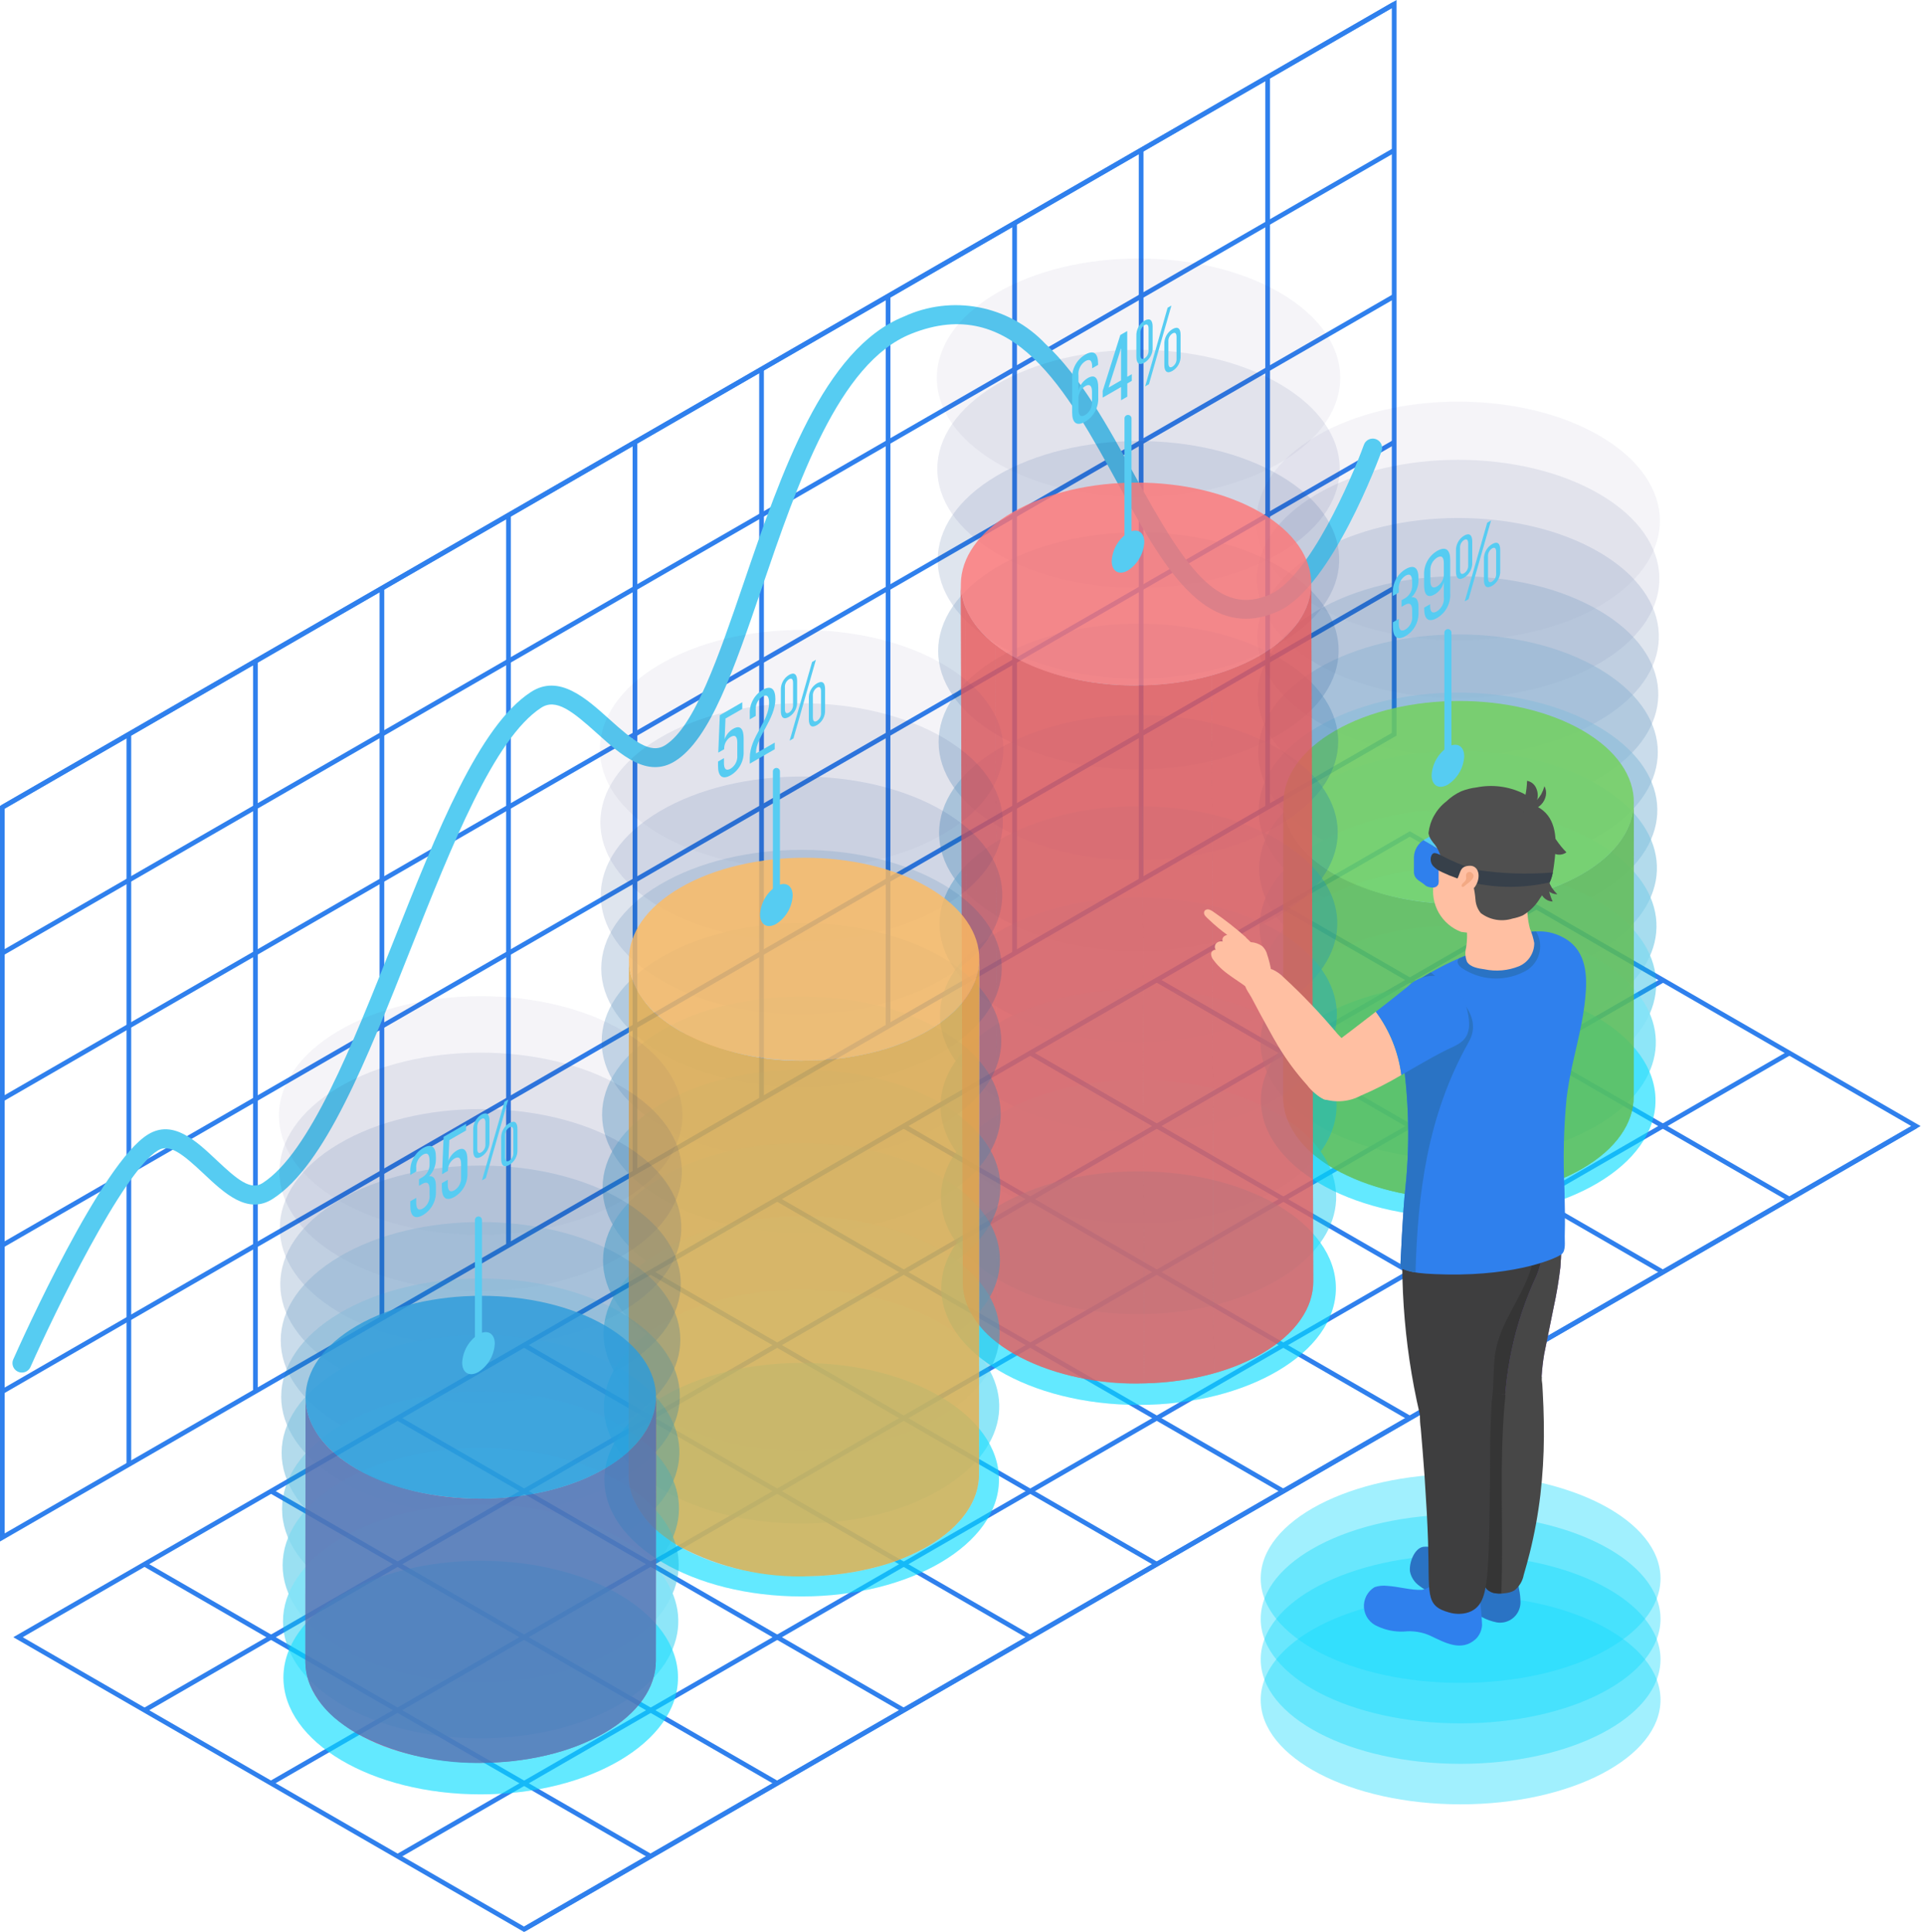 <svg width="500" height="502" viewBox="0 0 500 502" fill="none" xmlns="http://www.w3.org/2000/svg">
<path d="M0 400.538V209.399L362.925 0V191.138L0 400.538ZM1.215 210.115V398.426L361.7 190.432V2.112L1.215 210.115Z" fill="#2F80ED"/>
<path d="M361.985 152.272L0.32 361.045L0.93 362.099L362.594 153.327L361.985 152.272Z" fill="#2F80ED"/>
<path d="M362.011 114.367L0.299 323.057L0.908 324.112L362.62 115.421L362.011 114.367Z" fill="#2F80ED"/>
<path d="M362.025 76.444L0.284 285.084L0.895 286.142L362.636 77.502L362.025 76.444Z" fill="#2F80ED"/>
<path d="M362.025 38.504L0.284 247.143L0.895 248.201L362.636 39.561L362.025 38.504Z" fill="#2F80ED"/>
<path d="M0.774 210.361H0.608C0.655 209.957 0.546 209.551 0.304 209.225L362.007 0.528L362.616 1.584L0.774 210.361Z" fill="#2F80ED"/>
<path d="M330.042 20.026H328.823V209.755H330.042V20.026Z" fill="#2F80ED"/>
<path d="M297.16 39H295.941V228.729H297.16V39Z" fill="#2F80ED"/>
<path d="M264.28 57.97H263.062V247.7H264.28V57.97Z" fill="#2F80ED"/>
<path d="M231.393 76.947H230.175V266.67H231.393V76.947Z" fill="#2F80ED"/>
<path d="M198.514 95.914H197.295V285.643H198.514V95.914Z" fill="#2F80ED"/>
<path d="M165.625 114.891H164.406V304.617H165.625V114.891Z" fill="#2F80ED"/>
<path d="M132.749 133.858H131.53V323.594H132.749V133.858Z" fill="#2F80ED"/>
<path d="M99.863 152.835H98.644V342.564H99.863V152.835Z" fill="#2F80ED"/>
<path d="M66.983 171.808H65.765V361.538H66.983V171.808Z" fill="#2F80ED"/>
<path d="M34.096 190.779H32.878V380.508H34.096V190.779Z" fill="#2F80ED"/>
<path d="M136.2 502L3.456 425.403L366.378 215.994L499.122 292.591L136.2 502ZM5.896 425.403L136.2 500.594L496.685 292.591L366.378 217.399L5.896 425.403Z" fill="#2F80ED"/>
<path d="M497.607 292.069L135.895 500.759L136.504 501.814L498.216 293.124L497.607 292.069Z" fill="#2F80ED"/>
<path d="M464.719 273.086L103.025 481.808L103.635 482.863L465.329 274.141L464.719 273.086Z" fill="#2F80ED"/>
<path d="M431.86 254.154L70.116 462.795L70.727 463.853L432.471 255.211L431.86 254.154Z" fill="#2F80ED"/>
<path d="M398.932 235.16L37.238 443.863L37.849 444.92L399.543 236.217L398.932 235.16Z" fill="#2F80ED"/>
<path d="M333.796 235.139L333.186 236.197L464.712 312.09L465.323 311.033L333.796 235.139Z" fill="#2F80ED"/>
<path d="M300.919 254.114L300.308 255.172L431.834 331.059L432.445 330.001L300.919 254.114Z" fill="#2F80ED"/>
<path d="M268.036 273.092L267.425 274.149L398.951 350.036L399.562 348.979L268.036 273.092Z" fill="#2F80ED"/>
<path d="M235.15 292.061L234.539 293.119L366.069 369.012L366.68 367.954L235.15 292.061Z" fill="#2F80ED"/>
<path d="M202.274 311.033L201.663 312.091L333.189 387.984L333.8 386.927L202.274 311.033Z" fill="#2F80ED"/>
<path d="M169.394 330.01L168.783 331.068L300.309 406.961L300.92 405.904L169.394 330.01Z" fill="#2F80ED"/>
<path d="M136.505 348.986L135.895 350.043L267.421 425.936L268.032 424.879L136.505 348.986Z" fill="#2F80ED"/>
<path d="M103.629 367.951L103.019 369.009L234.545 444.902L235.156 443.844L103.629 367.951Z" fill="#2F80ED"/>
<path d="M70.746 386.926L70.135 387.984L201.661 463.877L202.272 462.82L70.746 386.926Z" fill="#2F80ED"/>
<path d="M37.861 405.903L37.25 406.961L168.776 482.854L169.387 481.797L37.861 405.903Z" fill="#2F80ED"/>
<path opacity="0.5" d="M378.955 316.267C407.268 316.267 430.219 302.683 430.219 285.925C430.219 269.168 407.268 255.583 378.955 255.583C350.642 255.583 327.69 269.168 327.69 285.925C327.69 302.683 350.642 316.267 378.955 316.267Z" fill="#05DCFF"/>
<g style="mix-blend-mode:screen" opacity="0.5">
<g style="mix-blend-mode:screen" opacity="0.091">
<path d="M406.838 161.586C386.657 169.195 359.521 167.776 341.878 157.327C321.399 145.207 321.399 125.557 341.878 113.437C362.357 101.317 395.557 101.317 416.036 113.437C436.256 125.421 436.476 144.721 416.707 156.838C413.578 158.737 410.273 160.331 406.838 161.596" fill="#1D1568"/>
</g>
<g style="mix-blend-mode:screen" opacity="0.182">
<path d="M407.673 176.165C387.509 184.197 359.848 182.921 341.958 172.333C321.54 160.239 321.54 140.634 341.958 128.54C362.375 116.445 395.52 116.449 415.954 128.54C435.866 140.326 436.31 159.267 417.289 171.335C414.249 173.254 411.028 174.871 407.673 176.165" fill="#1A2977"/>
</g>
<g style="mix-blend-mode:screen" opacity="0.273">
<path d="M408.511 190.746C388.362 199.2 360.17 198.066 342.043 187.339C321.655 175.271 321.655 155.711 342.043 143.643C362.432 131.574 395.482 131.578 415.871 143.643C435.478 155.248 436.146 173.816 417.877 185.839C414.923 187.778 411.786 189.421 408.511 190.746" fill="#183D86"/>
</g>
<g style="mix-blend-mode:screen" opacity="0.364">
<path d="M409.347 205.324C389.215 214.202 360.484 213.211 342.121 202.341C321.781 190.306 321.781 170.785 342.121 158.746C362.461 146.707 395.444 146.71 415.783 158.746C435.086 170.169 435.948 188.32 418.46 200.346C415.594 202.301 412.541 203.968 409.347 205.324" fill="#165195"/>
</g>
<g style="mix-blend-mode:screen" opacity="0.455">
<path d="M410.185 219.903C390.069 229.208 360.807 228.357 342.207 217.347C321.913 205.338 321.913 185.862 342.207 173.849C362.502 161.836 395.41 161.839 415.704 173.849C434.699 185.091 435.782 202.863 419.049 214.854C416.268 216.825 413.299 218.516 410.185 219.903" fill="#1365A4"/>
</g>
<g style="mix-blend-mode:screen" opacity="0.545">
<path d="M411.016 234.481C390.923 244.198 361.123 243.502 342.286 232.353C322.037 220.369 322.037 200.936 342.286 188.952C362.536 176.968 395.366 176.968 415.615 188.952C434.305 200.013 435.608 217.412 419.63 229.357C416.939 231.351 414.053 233.068 411.016 234.481Z" fill="#1178B4"/>
</g>
<g style="mix-blend-mode:screen" opacity="0.636">
<path d="M411.857 249.06C391.764 259.214 361.445 258.647 342.373 247.359C322.169 235.401 322.169 216.013 342.373 204.058C362.576 192.103 395.335 192.1 415.539 204.058C433.921 214.938 435.448 231.958 420.219 243.864C417.618 245.875 414.816 247.612 411.857 249.047" fill="#0E8CC3"/>
</g>
<g style="mix-blend-mode:screen" opacity="0.727">
<path d="M412.694 263.641C392.623 274.216 361.763 273.792 342.454 262.362C322.295 250.433 322.295 231.09 342.454 219.161C362.612 207.232 395.28 207.229 415.452 219.161C433.529 229.85 435.283 246.511 420.802 258.372C418.293 260.405 415.577 262.171 412.7 263.641" fill="#0CA0D2"/>
</g>
<g style="mix-blend-mode:screen" opacity="0.818">
<path d="M413.533 278.22C393.478 289.232 362.087 288.937 342.538 277.368C322.444 265.465 322.444 246.167 342.538 234.264C362.631 222.361 395.261 222.361 415.371 234.264C433.144 244.781 435.14 261.092 421.392 272.875C418.973 274.935 416.338 276.727 413.533 278.22" fill="#0AB4E1"/>
</g>
<g style="mix-blend-mode:screen" opacity="0.909">
<path d="M414.372 292.798C394.337 304.222 362.408 304.082 342.625 292.374C322.561 280.497 322.561 261.241 342.625 249.367C362.69 237.493 395.225 237.49 415.293 249.367C432.758 259.703 434.988 275.641 421.982 287.383C419.653 289.463 417.101 291.279 414.372 292.798" fill="#07C8F0"/>
</g>
<g style="mix-blend-mode:screen" opacity="0.5">
<path d="M378.954 316.267C407.267 316.267 430.218 302.682 430.218 285.925C430.218 269.167 407.267 255.583 378.954 255.583C350.641 255.583 327.689 269.167 327.689 285.925C327.689 302.682 350.641 316.267 378.954 316.267Z" fill="#05DCFF"/>
</g>
</g>
<path d="M5.68 356.634C5.273 356.633 4.874 356.531 4.517 356.337C4.16 356.143 3.857 355.863 3.636 355.522C3.414 355.182 3.281 354.791 3.249 354.387C3.217 353.982 3.286 353.575 3.45 353.204C5.764 347.992 26.409 302.065 38.517 294.738C44.998 290.813 50.984 296.448 56.261 301.42C61.627 306.479 65.111 309.404 68.226 307.409C80.428 299.58 91.492 271.7 102.194 244.736C113.673 215.848 124.485 188.56 137.98 179.808C145.259 175.083 152.24 181.373 158.417 186.934C164.652 192.544 169.024 196.039 172.848 193.645C180.487 188.868 186.716 170.649 193.308 151.348C203.031 122.888 214.05 90.631 234.921 82.246C241.009 79.434 247.826 78.602 254.412 79.867C260.998 81.131 267.022 84.428 271.634 89.294C280.887 97.968 287.998 110.943 294.875 123.49C307.718 146.92 316.504 160.689 330.259 154.334C340.212 149.738 351.078 124.834 354.426 115.626C354.529 115.317 354.693 115.032 354.908 114.787C355.124 114.542 355.386 114.343 355.679 114.201C355.973 114.06 356.292 113.978 356.617 113.962C356.943 113.945 357.268 113.994 357.575 114.105C357.881 114.216 358.162 114.388 358.401 114.609C358.64 114.831 358.832 115.098 358.966 115.395C359.1 115.692 359.173 116.012 359.181 116.338C359.189 116.664 359.131 116.988 359.012 117.291C358.493 118.719 346.126 152.378 332.307 158.749C323.673 162.739 315.778 160.848 308.211 152.974C301.869 146.389 296.395 136.397 290.597 125.822C277.192 101.365 263.328 76.076 236.74 86.758C217.942 94.308 207.312 125.443 197.927 152.912C190.748 173.923 184.545 192.071 175.438 197.765C168.204 202.299 161.272 196.052 155.153 190.545C148.697 184.735 144.497 181.389 140.637 183.896C128.464 191.799 117.423 219.624 106.744 246.53C95.255 275.486 84.401 302.836 70.88 311.509C64.327 315.72 58.273 310 52.929 304.967C47.743 300.108 44.139 297.041 41.061 298.907C31.921 304.439 14.045 341.405 7.926 355.18C7.734 355.615 7.419 355.984 7.02 356.242C6.621 356.501 6.155 356.637 5.68 356.634Z" fill="#56CCF2"/>
<g opacity="0.9">
<g opacity="0.9">
<path opacity="0.9" d="M333.521 208.625L333.482 285.193C333.502 291.895 337.909 298.586 346.715 303.701C364.439 313.994 393.267 313.994 411.108 303.701C420.086 298.518 424.568 291.717 424.548 284.915L424.591 208.35C424.61 215.152 420.125 221.954 411.147 227.136C393.306 237.429 364.478 237.429 346.754 227.136C337.945 222.022 333.541 215.33 333.521 208.625Z" fill="#63BC4C"/>
<g opacity="0.9">
<path opacity="0.9" d="M411.147 227.136C407.238 229.348 403.067 231.063 398.731 232.24C392.834 233.849 386.759 234.72 380.647 234.831C368.865 235.325 357.164 232.667 346.754 227.129C345.278 226.277 343.861 225.329 342.512 224.289C339.096 221.799 336.404 218.445 334.714 214.572C333.939 212.68 333.534 210.657 333.521 208.612L333.482 285.18C333.494 287.224 333.898 289.246 334.672 291.137C336.364 295.009 339.055 298.362 342.469 300.854C343.819 301.894 345.238 302.843 346.715 303.694C357.125 309.232 368.826 311.891 380.608 311.396C386.72 311.284 392.795 310.414 398.692 308.805C403.028 307.627 407.199 305.912 411.108 303.701C420.086 298.518 424.568 291.717 424.548 284.915L424.591 208.35C424.61 215.155 420.125 221.957 411.147 227.136Z" fill="#63BC4C"/>
<g style="mix-blend-mode:multiply" opacity="0.2">
<path d="M411.147 227.136C407.238 229.348 403.067 231.063 398.731 232.24C392.834 233.849 386.759 234.72 380.647 234.831C368.865 235.325 357.164 232.667 346.754 227.129C345.278 226.277 343.861 225.329 342.512 224.289C339.096 221.799 336.404 218.445 334.714 214.572C333.939 212.68 333.534 210.657 333.521 208.612L333.482 285.18C333.494 287.224 333.898 289.246 334.672 291.137C336.364 295.009 339.055 298.362 342.469 300.854C343.819 301.894 345.238 302.843 346.715 303.694C357.125 309.232 368.826 311.891 380.608 311.396C386.72 311.284 392.795 310.414 398.692 308.805C403.028 307.627 407.199 305.912 411.108 303.701C420.086 298.518 424.568 291.717 424.548 284.915L424.591 208.35C424.61 215.155 420.125 221.957 411.147 227.136Z" fill="#63BC4C"/>
</g>
</g>
</g>
<path opacity="0.9" d="M346.965 189.859C329.14 200.152 329.03 216.842 346.754 227.136C364.479 237.429 393.306 237.429 411.148 227.136C428.989 216.842 429.083 200.152 411.358 189.859C393.634 179.566 364.806 179.566 346.965 189.859Z" fill="#73D159"/>
</g>
<path opacity="0.5" d="M295.892 365.042C324.205 365.042 347.157 351.458 347.157 334.7C347.157 317.942 324.205 304.358 295.892 304.358C267.58 304.358 244.628 317.942 244.628 334.7C244.628 351.458 267.58 365.042 295.892 365.042Z" fill="#05DCFF"/>
<g style="mix-blend-mode:screen" opacity="0.5">
<g style="mix-blend-mode:screen" opacity="0.091">
<path d="M323.773 124.404C303.592 132.012 276.456 130.59 258.813 120.145C238.333 108.025 238.333 88.374 258.813 76.254C279.292 64.134 312.495 64.134 332.974 76.254C353.191 88.219 353.414 107.539 333.642 119.655C330.513 121.555 327.208 123.148 323.773 124.413" fill="#1D1568"/>
</g>
<g style="mix-blend-mode:screen" opacity="0.182">
<path d="M324.613 147.578C304.448 155.611 276.784 154.331 258.897 143.746C238.48 131.652 238.48 112.047 258.897 99.953C279.315 87.859 312.456 87.859 332.89 99.953C352.802 111.736 353.249 130.681 334.229 142.746C331.188 144.665 327.968 146.284 324.613 147.578" fill="#1A2977"/>
</g>
<g style="mix-blend-mode:screen" opacity="0.273">
<path d="M325.449 170.752C305.301 179.209 277.105 178.072 258.978 167.345C238.593 155.28 238.593 135.717 258.978 123.652C279.364 111.587 312.421 111.587 332.806 123.652C352.413 135.257 353.084 153.823 334.815 165.849C331.862 167.786 328.724 169.429 325.449 170.752" fill="#183D86"/>
</g>
<g style="mix-blend-mode:screen" opacity="0.364">
<path d="M326.278 193.921C306.146 202.802 277.419 201.807 259.056 190.941C238.716 178.902 238.716 159.384 259.056 147.345C279.396 135.306 312.375 135.306 332.718 147.345C352.018 158.769 352.883 176.92 335.392 188.946C332.524 190.898 329.472 192.564 326.278 193.921" fill="#165195"/>
</g>
<g style="mix-blend-mode:screen" opacity="0.455">
<path d="M327.119 217.101C307.002 226.407 277.74 225.555 259.144 214.549C238.846 202.536 238.846 183.06 259.144 171.05C279.442 159.04 312.343 159.04 332.638 171.05C351.633 182.293 352.719 200.074 335.996 212.058C333.217 214.033 330.248 215.725 327.132 217.108" fill="#1365A4"/>
</g>
<g style="mix-blend-mode:screen" opacity="0.545">
<path d="M327.963 240.279C307.869 249.996 278.053 249.296 259.23 238.148C238.981 226.164 238.981 206.73 259.23 194.746C279.479 182.762 312.312 182.762 332.562 194.746C351.249 205.807 352.555 223.203 336.574 235.152C333.883 237.144 330.998 238.861 327.963 240.276" fill="#1178B4"/>
</g>
<g style="mix-blend-mode:screen" opacity="0.636">
<path d="M328.799 263.454C308.705 273.604 278.387 273.038 259.314 261.75C239.11 249.792 239.11 230.407 259.314 218.449C279.518 206.491 312.273 206.491 332.477 218.449C350.86 229.328 352.389 246.352 337.16 258.255C334.557 260.263 331.755 262 328.799 263.437" fill="#0E8CC3"/>
</g>
<g style="mix-blend-mode:screen" opacity="0.727">
<path d="M329.632 286.628C309.564 297.203 278.704 296.779 259.392 285.352C239.237 273.42 239.237 254.077 259.392 242.148C279.547 230.219 312.235 230.219 332.39 242.148C350.467 252.836 352.224 269.501 337.744 281.358C335.234 283.393 332.519 285.159 329.641 286.628" fill="#0CA0D2"/>
</g>
<g style="mix-blend-mode:screen" opacity="0.818">
<path d="M330.47 309.802C310.418 320.815 279.024 320.52 259.494 308.951C239.381 297.048 239.381 277.75 259.494 265.847C279.607 253.944 312.214 253.944 332.327 265.847C350.096 276.364 352.096 292.678 338.348 304.458C335.928 306.518 333.292 308.31 330.486 309.802" fill="#0AB4E1"/>
</g>
<g style="mix-blend-mode:screen" opacity="0.909">
<path d="M331.303 332.977C311.268 344.404 279.342 344.261 259.56 332.553C239.492 320.676 239.492 301.423 259.56 289.546C279.627 277.669 312.159 277.669 332.224 289.546C349.689 299.882 351.919 315.82 338.913 327.562C336.586 329.644 334.033 331.46 331.303 332.977" fill="#07C8F0"/>
</g>
<g style="mix-blend-mode:screen" opacity="0.5">
<path d="M295.893 365.042C324.206 365.042 347.158 351.458 347.158 334.7C347.158 317.942 324.206 304.358 295.893 304.358C267.581 304.358 244.629 317.942 244.629 334.7C244.629 351.458 267.581 365.042 295.893 365.042Z" fill="#05DCFF"/>
</g>
</g>
<g opacity="0.9">
<g opacity="0.9">
<path opacity="0.9" d="M249.699 151.886L250.215 333.239C250.234 339.941 254.642 346.632 263.447 351.746C281.172 362.04 310.003 362.036 327.84 351.746C336.818 346.564 341.3 339.762 341.28 332.961L340.768 151.61C340.788 158.412 336.302 165.214 327.325 170.377C309.5 180.67 280.656 180.67 262.932 170.377C254.126 165.279 249.719 158.587 249.699 151.886Z" fill="#EB5757"/>
<g opacity="0.9">
<g opacity="0.9">
<path opacity="0.9" d="M249.697 151.886L250.213 333.239C250.225 335.283 250.63 337.305 251.405 339.196L250.89 157.845C250.116 155.953 249.712 153.93 249.697 151.886V151.886Z" fill="#EB5757"/>
<path opacity="0.9" d="M250.886 157.846L251.401 339.196C253.089 343.069 255.78 346.423 259.195 348.913L258.683 167.559C255.268 165.069 252.576 161.715 250.886 157.842V157.846Z" fill="#EB5757"/>
<path opacity="0.9" d="M258.687 167.552L259.199 348.906C260.549 349.946 261.967 350.895 263.444 351.747C273.854 357.283 285.555 359.941 297.337 359.445L296.822 178.095C285.04 178.589 273.339 175.931 262.929 170.393C261.453 169.542 260.035 168.593 258.687 167.552V167.552Z" fill="#EB5757"/>
<path opacity="0.9" d="M296.824 178.095L297.34 359.446C303.452 359.335 309.527 358.465 315.424 356.854L314.908 175.504C309.011 177.113 302.936 177.983 296.824 178.095V178.095Z" fill="#EB5757"/>
<path opacity="0.9" d="M314.907 175.497L315.423 356.848C319.758 355.673 323.929 353.959 327.838 351.746C336.816 346.564 341.298 339.762 341.278 332.961L340.766 151.61C340.786 158.412 336.3 165.214 327.323 170.377C323.414 172.589 319.243 174.304 314.907 175.481V175.497Z" fill="#EB5757"/>
</g>
</g>
</g>
<path opacity="0.9" d="M263.141 133.116C245.316 143.41 245.206 160.1 262.93 170.393C280.655 180.686 309.486 180.686 327.323 170.393C345.161 160.1 345.259 143.413 327.534 133.116C309.81 122.82 280.979 122.823 263.141 133.116Z" fill="#FF7676"/>
</g>
<path opacity="0.5" d="M208.339 414.808C236.651 414.808 259.603 401.223 259.603 384.466C259.603 367.708 236.651 354.124 208.339 354.124C180.026 354.124 157.074 367.708 157.074 384.466C157.074 401.223 180.026 414.808 208.339 414.808Z" fill="#05DCFF"/>
<g style="mix-blend-mode:screen" opacity="0.5">
<g style="mix-blend-mode:screen" opacity="0.091">
<path d="M236.216 220.92C216.035 228.525 188.899 227.107 171.252 216.661C150.777 204.541 150.777 184.891 171.252 172.771C191.728 160.65 224.935 160.65 245.414 172.771C265.631 184.735 265.854 204.055 246.082 216.172C242.954 218.071 239.65 219.665 236.216 220.93" fill="#1D1568"/>
</g>
<g style="mix-blend-mode:screen" opacity="0.182">
<path d="M237.055 239.418C216.89 247.45 189.229 246.174 171.34 235.586C150.922 223.492 150.922 203.887 171.34 191.796C191.757 179.705 224.899 179.702 245.333 191.796C265.245 203.579 265.692 222.523 246.671 234.588C243.63 236.506 240.41 238.123 237.055 239.418" fill="#1A2977"/>
</g>
<g style="mix-blend-mode:screen" opacity="0.273">
<path d="M237.887 257.918C217.738 266.375 189.542 265.238 171.416 254.511C151.031 242.446 151.031 222.883 171.416 210.818C191.801 198.753 224.858 198.753 245.247 210.818C264.851 222.423 265.522 240.989 247.253 253.015C244.3 254.953 241.163 256.596 237.887 257.918" fill="#183D86"/>
</g>
<g style="mix-blend-mode:screen" opacity="0.364">
<path d="M238.725 276.419C218.592 285.3 189.865 284.306 171.502 273.439C151.162 261.4 151.162 241.883 171.502 229.844C191.842 217.805 224.824 217.805 245.164 229.844C264.464 241.264 265.329 259.418 247.841 271.441C244.973 273.395 241.919 275.062 238.725 276.419" fill="#165195"/>
</g>
<g style="mix-blend-mode:screen" opacity="0.455">
<path d="M239.558 294.92C219.442 304.222 190.183 303.37 171.584 292.364C151.286 280.351 151.286 260.879 171.584 248.866C191.881 236.852 224.783 236.856 245.077 248.866C264.072 260.108 265.171 277.88 248.422 289.867C245.643 291.842 242.674 293.534 239.558 294.92" fill="#1365A4"/>
</g>
<g style="mix-blend-mode:screen" opacity="0.545">
<path d="M240.39 313.437C220.296 323.154 190.48 322.454 171.657 311.306C151.407 299.322 151.407 279.888 171.657 267.904C191.906 255.92 224.739 255.92 244.988 267.904C263.675 278.965 264.981 296.361 249.001 308.31C246.309 310.302 243.424 312.02 240.39 313.437" fill="#1178B4"/>
</g>
<g style="mix-blend-mode:screen" opacity="0.636">
<path d="M241.236 331.918C221.143 342.072 190.824 341.505 171.751 330.214C151.548 318.259 151.548 298.871 171.751 286.916C191.955 274.962 224.711 274.958 244.915 286.916C263.297 297.793 264.827 314.816 249.598 326.723C246.996 328.732 244.194 330.468 241.236 331.905" fill="#0E8CC3"/>
</g>
<g style="mix-blend-mode:screen" opacity="0.727">
<path d="M242.071 350.419C222.003 360.997 191.144 360.569 171.831 349.143C151.676 337.21 151.676 317.868 171.831 305.939C191.986 294.01 224.658 294.01 244.832 305.939C262.907 316.627 264.663 333.291 250.183 345.149C247.675 347.185 244.959 348.951 242.081 350.419" fill="#0CA0D2"/>
</g>
<g style="mix-blend-mode:screen" opacity="0.818">
<path d="M242.908 368.919C222.857 379.932 191.462 379.637 171.932 368.068C151.819 356.164 151.819 336.867 171.932 324.964C192.045 313.061 224.652 313.061 244.765 324.964C262.535 335.481 264.534 351.795 250.787 363.575C248.367 365.635 245.731 367.427 242.924 368.919" fill="#0AB4E1"/>
</g>
<g style="mix-blend-mode:screen" opacity="0.909">
<path d="M243.746 387.42C223.707 398.844 191.781 398.701 171.999 386.993C151.931 375.119 151.931 355.863 171.999 343.986C192.067 332.109 224.599 332.112 244.663 343.986C262.128 354.325 264.358 370.26 251.356 382.001C249.027 384.083 246.475 385.9 243.746 387.42" fill="#07C8F0"/>
</g>
<g style="mix-blend-mode:screen" opacity="0.5">
<path d="M208.335 414.808C236.647 414.808 259.599 401.224 259.599 384.466C259.599 367.709 236.647 354.124 208.335 354.124C180.022 354.124 157.07 367.709 157.07 384.466C157.07 401.224 180.022 414.808 208.335 414.808Z" fill="#05DCFF"/>
</g>
</g>
<g opacity="0.9">
<g opacity="0.9">
<path opacity="0.9" d="M163.433 249.367L163.358 383.351C163.358 390.053 167.782 396.744 176.588 401.858C194.312 412.155 223.143 412.155 240.984 401.858C249.958 396.676 254.444 389.875 254.424 383.092L254.499 249.108C254.518 255.91 250.036 262.711 241.059 267.894C223.218 278.187 194.39 278.187 176.666 267.894C167.86 262.763 163.452 256.068 163.433 249.367Z" fill="#CDDCFB"/>
<g opacity="0.9">
<path opacity="0.9" d="M241.059 267.878C237.149 270.088 232.978 271.802 228.643 272.979C222.746 274.589 216.671 275.46 210.559 275.57C198.776 276.066 187.075 273.407 176.666 267.868C175.189 267.017 173.77 266.068 172.42 265.028C169.004 262.537 166.313 259.184 164.622 255.311C163.85 253.418 163.446 251.395 163.433 249.351L163.358 383.336C163.37 385.379 163.773 387.401 164.548 389.292C166.239 393.165 168.93 396.518 172.345 399.009C173.695 400.049 175.112 400.998 176.588 401.849C186.999 407.388 198.701 410.047 210.484 409.551C216.596 409.441 222.669 408.57 228.565 406.96C232.902 405.783 237.074 404.068 240.984 401.856C249.958 396.673 254.444 389.872 254.424 383.089L254.499 249.105C254.518 255.897 250.036 262.696 241.059 267.878Z" fill="#F0A421"/>
</g>
</g>
<path opacity="0.9" d="M176.868 230.598C159.043 240.894 158.936 257.581 176.66 267.875C194.385 278.168 223.212 278.171 241.054 267.875C258.895 257.578 258.989 240.891 241.264 230.598C223.54 220.305 194.709 220.308 176.868 230.598Z" fill="#FFBB61"/>
</g>
<path opacity="0.5" d="M124.927 466.232C153.239 466.232 176.191 452.648 176.191 435.89C176.191 419.133 153.239 405.548 124.927 405.548C96.614 405.548 73.662 419.133 73.662 435.89C73.662 452.648 96.614 466.232 124.927 466.232Z" fill="#05DCFF"/>
<g style="mix-blend-mode:screen" opacity="0.5">
<g style="mix-blend-mode:screen" opacity="0.091">
<path d="M152.809 316.077C132.628 323.685 105.492 322.266 87.849 311.821C67.37 299.701 67.37 280.05 87.849 267.93C108.328 255.81 141.531 255.81 162.007 267.93C182.227 279.895 182.45 299.215 162.678 311.332C159.55 313.233 156.245 314.827 152.809 316.089" fill="#1D1568"/>
</g>
<g style="mix-blend-mode:screen" opacity="0.182">
<path d="M153.644 330.205C133.479 338.237 105.818 336.958 87.928 326.373C67.511 314.279 67.511 294.674 87.928 282.579C108.346 270.485 141.491 270.485 161.925 282.579C181.837 294.366 182.281 313.307 163.263 325.372C160.222 327.292 157 328.91 153.644 330.205" fill="#1A2977"/>
</g>
<g style="mix-blend-mode:screen" opacity="0.273">
<path d="M154.477 344.333C134.332 352.786 106.136 351.653 88.01 340.925C67.624 328.857 67.624 309.297 88.01 297.229C108.395 285.161 141.452 285.164 161.837 297.229C181.445 308.834 182.112 327.403 163.843 339.426C160.89 341.365 157.753 343.009 154.477 344.333Z" fill="#183D86"/>
</g>
<g style="mix-blend-mode:screen" opacity="0.364">
<path d="M155.317 358.458C135.184 367.339 106.454 366.344 88.094 355.478C67.751 343.439 67.751 323.921 88.094 311.882C108.437 299.843 141.413 299.843 161.757 311.882C181.056 323.302 181.918 341.456 164.43 353.479C161.564 355.434 158.511 357.101 155.317 358.458" fill="#165195"/>
</g>
<g style="mix-blend-mode:screen" opacity="0.455">
<path d="M156.154 372.586C136.037 381.888 106.775 381.036 88.176 370.03C67.882 358.017 67.882 338.545 88.176 326.532C108.47 314.518 141.378 314.522 161.673 326.532C180.668 337.774 181.767 355.546 165.018 367.533C162.238 369.506 159.268 371.199 156.154 372.586" fill="#1365A4"/>
</g>
<g style="mix-blend-mode:screen" opacity="0.545">
<path d="M156.99 386.711C136.896 396.427 107.096 395.728 88.26 384.583C68.011 372.599 68.011 353.165 88.26 341.181C108.509 329.197 141.339 329.197 161.589 341.181C180.279 352.242 181.582 369.638 165.604 381.587C162.913 383.581 160.027 385.297 156.99 386.711" fill="#1178B4"/>
</g>
<g style="mix-blend-mode:screen" opacity="0.636">
<path d="M157.826 400.839C137.733 410.99 107.417 410.423 88.341 399.135C68.138 387.177 68.138 367.792 88.341 355.834C108.545 343.876 141.304 343.876 161.508 355.834C179.89 366.714 181.417 383.737 166.191 395.64C163.587 397.649 160.784 399.386 157.826 400.823" fill="#0E8CC3"/>
</g>
<g style="mix-blend-mode:screen" opacity="0.727">
<path d="M158.663 414.964C138.593 425.542 107.733 425.115 88.424 413.688C68.265 401.755 68.265 382.416 88.424 370.484C108.582 358.552 141.25 358.555 161.421 370.484C179.499 381.172 181.252 397.836 166.772 409.694C164.264 411.73 161.548 413.496 158.67 414.964" fill="#0CA0D2"/>
</g>
<g style="mix-blend-mode:screen" opacity="0.818">
<path d="M159.506 429.092C139.454 440.104 108.06 439.806 88.53 428.24C68.417 416.337 68.417 397.039 88.53 385.133C108.643 373.227 141.25 373.233 161.363 385.133C179.133 395.653 181.132 411.964 167.381 423.748C164.962 425.807 162.327 427.599 159.522 429.092" fill="#0AB4E1"/>
</g>
<g style="mix-blend-mode:screen" opacity="0.909">
<path d="M160.34 443.217C140.305 454.644 108.379 454.501 88.593 442.793C68.529 430.916 68.529 411.66 88.593 399.786C108.658 387.912 141.193 387.909 161.261 399.786C178.726 410.122 180.956 426.06 167.95 437.801C165.622 439.883 163.07 441.699 160.34 443.217" fill="#07C8F0"/>
</g>
<g style="mix-blend-mode:screen" opacity="0.5">
<path d="M124.927 466.232C153.239 466.232 176.191 452.648 176.191 435.89C176.191 419.133 153.239 405.548 124.927 405.548C96.614 405.548 73.662 419.133 73.662 435.89C73.662 452.648 96.614 466.232 124.927 466.232Z" fill="#05DCFF"/>
</g>
</g>
<g opacity="0.9">
<g opacity="0.9">
<path opacity="0.9" d="M79.406 363.183L79.367 431.812C79.387 438.514 83.794 445.205 92.6 450.32C110.324 460.613 139.155 460.613 156.993 450.32C165.97 445.137 170.456 438.336 170.436 431.534L170.475 362.908C170.495 369.709 166.009 376.511 157.032 381.693C139.207 391.987 110.363 391.987 92.639 381.693C83.833 376.595 79.425 369.888 79.406 363.183Z" fill="#D12E75"/>
<g opacity="0.9">
<path opacity="0.9" d="M157.033 381.692C153.123 383.905 148.952 385.62 144.617 386.797C138.719 388.406 132.645 389.276 126.533 389.388C114.75 389.882 103.05 387.223 92.639 381.686C91.162 380.839 89.743 379.895 88.391 378.862C84.976 376.37 82.285 373.017 80.593 369.145C79.819 367.252 79.414 365.23 79.4 363.185L79.361 431.815C79.376 433.858 79.78 435.88 80.554 437.771C82.246 441.643 84.937 444.997 88.352 447.488C89.701 448.528 91.118 449.477 92.594 450.328C103.004 455.865 114.705 458.524 126.487 458.03C132.599 457.919 138.674 457.048 144.571 455.439C148.907 454.262 153.078 452.547 156.987 450.335C165.965 445.153 170.45 438.351 170.431 431.549L170.469 362.923C170.495 369.712 166.01 376.513 157.033 381.692Z" fill="#3E79BC"/>
</g>
</g>
<path opacity="0.9" d="M92.851 344.417C75.01 354.71 74.916 371.4 92.64 381.693C110.365 391.987 139.196 391.987 157.034 381.693C174.871 371.4 174.969 354.71 157.244 344.417C139.52 334.124 110.689 334.124 92.851 344.417Z" fill="#2D9CDB"/>
</g>
<path d="M113.281 300.669V301.106C113.295 301.943 113.144 302.774 112.836 303.553C112.528 304.331 112.069 305.04 111.485 305.64C112.73 305.456 113.281 306.431 113.281 308.138V309.456C113.345 310.702 113.068 311.942 112.48 313.043C111.892 314.144 111.014 315.064 109.942 315.704C107.674 316.999 106.624 315.911 106.624 313.301V312.141L108.166 311.25V312.546C108.166 314.084 108.717 314.693 109.9 314.01C110.501 313.627 110.981 313.083 111.287 312.441C111.593 311.798 111.712 311.083 111.631 310.376V309.061C111.631 307.38 111.018 306.926 109.774 307.597L108.886 308.109V306.402L109.858 305.841C110.421 305.484 110.881 304.986 111.192 304.396C111.503 303.806 111.655 303.146 111.631 302.479V301.699C111.631 299.943 111.103 299.344 109.9 300.04C109.322 300.409 108.855 300.929 108.55 301.542C108.244 302.156 108.112 302.842 108.166 303.525V304.403L106.624 305.294V304.513C106.558 303.275 106.833 302.042 107.418 300.948C108.003 299.854 108.876 298.941 109.942 298.308C112.224 296.986 113.281 298.058 113.281 300.669Z" fill="#56CCF2"/>
<path d="M116.532 301.618C116.93 300.496 117.707 299.547 118.729 298.936C120.628 297.838 121.474 298.962 121.474 301.397V304.74C121.534 305.985 121.255 307.222 120.668 308.321C120.08 309.421 119.205 310.34 118.136 310.981C115.867 312.277 114.82 311.189 114.82 308.578V307.431L116.363 306.544V307.81C116.363 309.346 116.911 309.958 118.094 309.274C118.671 308.91 119.138 308.395 119.444 307.785C119.75 307.175 119.882 306.492 119.827 305.812V302.495C119.827 300.96 119.277 300.351 118.094 301.031C117.61 301.327 117.206 301.736 116.915 302.222C116.625 302.708 116.456 303.258 116.425 303.823V304.215L114.882 305.106L115.284 295.389L121.117 292.024V293.731L116.765 296.241L116.532 301.618Z" fill="#56CCF2"/>
<path d="M127.202 291.172V296.559C127.242 297.35 127.066 298.137 126.694 298.837C126.322 299.537 125.767 300.123 125.089 300.533C123.653 301.362 122.976 300.656 122.976 298.997V293.608C122.938 292.817 123.115 292.031 123.487 291.333C123.859 290.634 124.412 290.048 125.089 289.637C126.524 288.821 127.202 289.537 127.202 291.172ZM124.032 292.928V298.486C124.032 299.412 124.327 299.852 125.089 299.412C125.443 299.184 125.728 298.864 125.915 298.486C126.101 298.109 126.18 297.687 126.145 297.268V291.707C126.145 290.78 125.821 290.33 125.089 290.758C124.733 290.99 124.448 291.315 124.264 291.697C124.081 292.08 124.005 292.505 124.045 292.928H124.032ZM132.083 285.698L126.249 306.13L125.257 306.703L131.091 286.272L132.083 285.698ZM134.468 293.342V298.706C134.511 299.497 134.337 300.286 133.965 300.986C133.594 301.686 133.038 302.272 132.358 302.68C130.919 303.509 130.245 302.8 130.245 301.142V295.778C130.208 294.991 130.384 294.208 130.756 293.513C131.127 292.818 131.68 292.237 132.355 291.83C133.813 290.988 134.468 291.707 134.468 293.355V293.342ZM131.298 295.098V300.63C131.298 301.556 131.622 302.01 132.355 301.582C132.71 301.349 132.996 301.024 133.182 300.642C133.368 300.26 133.447 299.835 133.411 299.412V293.877C133.411 292.95 133.087 292.526 132.355 292.95C132 293.179 131.715 293.5 131.529 293.878C131.343 294.256 131.263 294.678 131.298 295.098Z" fill="#56CCF2"/>
<path d="M368.63 150.237V150.674C368.645 151.511 368.493 152.343 368.185 153.121C367.877 153.899 367.418 154.609 366.834 155.209C368.082 155.028 368.63 156.002 368.63 157.709V159.024C368.693 160.27 368.416 161.509 367.828 162.608C367.24 163.708 366.363 164.627 365.292 165.266C363.023 166.561 361.976 165.473 361.976 162.866V161.696L363.519 160.806V162.101C363.519 163.637 364.067 164.245 365.25 163.562C365.851 163.181 366.332 162.638 366.639 161.996C366.946 161.354 367.065 160.638 366.983 159.931V158.616C366.983 156.935 366.368 156.485 365.123 157.155L364.235 157.667V155.96L365.207 155.4C365.771 155.042 366.231 154.543 366.543 153.953C366.854 153.363 367.006 152.702 366.983 152.035V151.254C366.983 149.499 366.455 148.903 365.25 149.596C364.671 149.965 364.205 150.485 363.9 151.1C363.595 151.715 363.463 152.4 363.519 153.084V153.962L361.976 154.849V154.082C361.911 152.844 362.185 151.612 362.77 150.519C363.354 149.426 364.226 148.513 365.292 147.879C367.573 146.555 368.63 147.627 368.63 150.237Z" fill="#56CCF2"/>
<path d="M376.875 145.482V154.185C376.948 155.462 376.666 156.735 376.062 157.862C375.458 158.99 374.554 159.929 373.449 160.576C371.181 161.871 370.111 160.819 370.111 158.208V157.884L371.651 156.997V157.434C371.651 158.973 372.221 159.543 373.404 158.862C374.033 158.468 374.537 157.904 374.859 157.235C375.181 156.566 375.307 155.82 375.222 155.083V151.261C375.053 151.922 374.755 152.543 374.345 153.089C373.936 153.635 373.422 154.094 372.834 154.441C370.935 155.539 370.089 154.467 370.089 152.006V149.395C370.034 148.146 370.319 146.906 370.915 145.807C371.51 144.708 372.393 143.791 373.469 143.154C375.754 141.839 376.872 142.875 376.875 145.482ZM371.719 148.359V150.921C371.719 152.456 372.289 153.052 373.472 152.372C374.053 152.007 374.522 151.491 374.829 150.879C375.137 150.267 375.27 149.582 375.216 148.899V146.341C375.216 144.78 374.665 144.193 373.462 144.89C372.882 145.253 372.413 145.769 372.106 146.381C371.798 146.992 371.665 147.676 371.719 148.359V148.359Z" fill="#56CCF2"/>
<path d="M382.599 140.718V146.104C382.639 146.896 382.464 147.683 382.091 148.383C381.719 149.083 381.165 149.669 380.486 150.078C379.05 150.908 378.373 150.201 378.373 148.543V143.154C378.336 142.363 378.513 141.576 378.885 140.877C379.256 140.178 379.81 139.592 380.486 139.179C381.922 138.35 382.599 139.082 382.599 140.718ZM379.429 142.473V148.031C379.429 148.958 379.728 149.395 380.486 148.958C380.84 148.729 381.126 148.408 381.312 148.03C381.498 147.652 381.578 147.23 381.543 146.81V141.252C381.543 140.326 381.218 139.876 380.486 140.303C380.128 140.534 379.841 140.858 379.654 141.241C379.468 141.623 379.39 142.05 379.429 142.473V142.473ZM387.48 135.244L381.646 155.675L380.651 156.249L386.485 135.817L387.48 135.244ZM389.868 142.888V148.252C389.911 149.043 389.737 149.832 389.365 150.532C388.992 151.233 388.436 151.818 387.755 152.226C386.316 153.052 385.642 152.346 385.642 150.687V145.337C385.605 144.549 385.782 143.766 386.154 143.071C386.526 142.376 387.079 141.795 387.755 141.388C389.214 140.533 389.868 141.252 389.868 142.888V142.888ZM386.699 144.643V150.176C386.699 151.102 387.023 151.555 387.755 151.128C388.11 150.894 388.396 150.569 388.581 150.188C388.767 149.806 388.847 149.381 388.812 148.958V143.422C388.812 142.496 388.488 142.069 387.755 142.496C387.401 142.724 387.115 143.045 386.929 143.423C386.743 143.802 386.663 144.223 386.699 144.643V144.643Z" fill="#56CCF2"/>
<path d="M188.309 192.074C188.706 190.95 189.483 189.999 190.506 189.386C192.409 188.288 193.251 189.409 193.251 191.847V195.187C193.312 196.432 193.034 197.67 192.446 198.769C191.858 199.868 190.983 200.787 189.913 201.428C187.644 202.724 186.598 201.635 186.598 199.028V197.882L188.14 196.991V198.261C188.14 199.796 188.688 200.405 189.871 199.725C190.449 199.361 190.916 198.846 191.221 198.235C191.527 197.625 191.66 196.942 191.605 196.262V192.949C191.605 191.413 191.054 190.801 189.871 191.485C189.388 191.781 188.983 192.189 188.693 192.675C188.402 193.162 188.234 193.711 188.202 194.277V194.669L186.659 195.556L187.061 185.839L192.895 182.474V184.204L188.539 186.698L188.309 192.074Z" fill="#56CCF2"/>
<path d="M201.499 181.665C201.499 186.808 196.492 191.55 196.469 195.488V195.757L201.331 192.952V194.682L194.849 198.426V196.962C194.849 191.456 199.856 187.491 199.856 182.688C199.856 180.933 199.35 180.298 198.125 181.007C197.546 181.38 197.078 181.903 196.773 182.521C196.468 183.139 196.336 183.828 196.392 184.515V186.027L194.849 186.918V185.529C194.782 184.283 195.055 183.043 195.64 181.941C196.224 180.839 197.098 179.917 198.168 179.274C200.452 177.946 201.499 179.054 201.499 181.665Z" fill="#56CCF2"/>
<path d="M207.152 176.91V182.299C207.191 183.091 207.016 183.878 206.644 184.578C206.272 185.277 205.717 185.863 205.039 186.273C203.603 187.099 202.926 186.393 202.926 184.735V179.345C202.889 178.554 203.065 177.768 203.437 177.069C203.809 176.369 204.362 175.783 205.039 175.371C206.475 174.545 207.152 175.277 207.152 176.91ZM203.982 178.665V184.223C203.982 185.149 204.277 185.59 205.039 185.149C205.393 184.922 205.679 184.602 205.865 184.224C206.051 183.846 206.131 183.425 206.095 183.005V177.447C206.095 176.521 205.771 176.068 205.039 176.495C204.681 176.726 204.394 177.05 204.208 177.433C204.022 177.815 203.944 178.242 203.982 178.665V178.665ZM212.033 171.436L206.199 191.867L205.207 192.44L211.041 172.009L212.033 171.436ZM214.418 179.08V184.443C214.461 185.235 214.287 186.024 213.915 186.724C213.542 187.425 212.986 188.01 212.305 188.418C210.869 189.247 210.195 188.541 210.195 186.882V181.519C210.158 180.731 210.334 179.948 210.705 179.252C211.077 178.557 211.629 177.975 212.305 177.567C213.763 176.728 214.418 177.447 214.418 179.08V179.08ZM211.248 180.835V186.371C211.248 187.297 211.572 187.747 212.305 187.32C212.661 187.087 212.947 186.762 213.133 186.38C213.319 185.998 213.398 185.573 213.361 185.149V179.617C213.361 178.691 213.037 178.264 212.305 178.691C211.95 178.919 211.665 179.239 211.478 179.616C211.292 179.994 211.213 180.416 211.248 180.835V180.835Z" fill="#56CCF2"/>
<path d="M285.365 94.486V94.809L283.822 95.7V95.26C283.822 93.724 283.274 93.138 282.069 93.835C281.443 94.234 280.943 94.801 280.625 95.471C280.308 96.141 280.186 96.888 280.273 97.624V101.452C280.614 100.11 281.473 98.958 282.662 98.246C284.561 97.148 285.407 98.246 285.407 100.707V103.299C285.46 104.551 285.174 105.794 284.579 106.897C283.984 108 283.102 108.922 282.026 109.566C279.758 110.881 278.627 109.822 278.627 107.211V98.492C278.553 97.223 278.832 95.959 279.432 94.838C280.032 93.717 280.93 92.784 282.026 92.141C284.308 90.826 285.365 91.872 285.365 94.486ZM280.273 103.81V106.369C280.273 107.908 280.824 108.517 282.026 107.82C282.607 107.456 283.078 106.94 283.387 106.328C283.696 105.716 283.832 105.031 283.78 104.348V101.786C283.78 100.251 283.209 99.655 282.026 100.335C281.444 100.698 280.973 101.214 280.664 101.826C280.355 102.438 280.22 103.123 280.273 103.807V103.81Z" fill="#56CCF2"/>
<path d="M292.952 99.639V103.075L291.331 104.002V100.565L286.558 103.322V101.589L291.14 87.046L292.939 86.01V97.906L294.122 97.226V98.956L292.952 99.639ZM288.091 100.711L291.331 98.832V90.495L288.091 100.711Z" fill="#56CCF2"/>
<path d="M299.539 84.863V90.252C299.58 91.044 299.405 91.831 299.033 92.531C298.662 93.23 298.108 93.816 297.43 94.227C295.991 95.056 295.316 94.347 295.316 92.692V87.302C295.279 86.511 295.455 85.725 295.826 85.026C296.198 84.327 296.75 83.74 297.426 83.328C298.865 82.502 299.539 83.231 299.539 84.863ZM296.373 86.618V92.18C296.373 93.106 296.668 93.543 297.43 93.106C297.783 92.877 298.068 92.556 298.254 92.178C298.44 91.8 298.519 91.378 298.483 90.959V85.417C298.483 84.49 298.159 84.04 297.426 84.465C297.072 84.695 296.787 85.017 296.602 85.396C296.416 85.775 296.337 86.198 296.373 86.618V86.618ZM304.42 79.392L298.587 99.82L297.595 100.394L303.428 79.963L304.42 79.392ZM306.809 87.033V92.397C306.852 93.189 306.678 93.977 306.306 94.678C305.933 95.378 305.377 95.964 304.696 96.371C303.26 97.2 302.583 96.494 302.583 94.836V89.472C302.546 88.685 302.723 87.902 303.095 87.207C303.467 86.512 304.02 85.93 304.696 85.524C306.154 84.682 306.809 85.417 306.809 87.036V87.033ZM303.639 88.789V94.324C303.639 95.25 303.963 95.7 304.696 95.276C305.05 95.043 305.336 94.718 305.522 94.336C305.708 93.954 305.787 93.529 305.752 93.106V87.571C305.752 86.644 305.428 86.217 304.696 86.644C304.341 86.872 304.056 87.192 303.87 87.57C303.684 87.948 303.604 88.369 303.639 88.789V88.789Z" fill="#56CCF2"/>
<path d="M124.34 351.423C124.097 351.423 123.865 351.326 123.693 351.155C123.522 350.984 123.426 350.751 123.426 350.509V316.944C123.44 316.711 123.542 316.492 123.712 316.332C123.883 316.171 124.108 316.082 124.341 316.082C124.575 316.082 124.8 316.171 124.97 316.332C125.14 316.492 125.243 316.711 125.257 316.944V350.509C125.257 350.629 125.233 350.748 125.187 350.859C125.141 350.971 125.073 351.071 124.988 351.156C124.903 351.241 124.802 351.308 124.69 351.354C124.579 351.4 124.46 351.423 124.34 351.423V351.423Z" fill="#56CCF2"/>
<path d="M128.582 349.152C128.582 346.451 126.686 345.359 124.346 346.707C123.113 347.509 122.087 348.592 121.351 349.865C120.615 351.139 120.19 352.568 120.11 354.036C120.11 356.737 122.006 357.829 124.346 356.482C125.579 355.679 126.605 354.596 127.341 353.323C128.077 352.049 128.502 350.62 128.582 349.152V349.152Z" fill="#56CCF2"/>
<path d="M201.758 234.987C201.52 234.983 201.292 234.887 201.123 234.718C200.954 234.55 200.858 234.322 200.854 234.083V200.508C200.847 200.384 200.865 200.259 200.908 200.141C200.95 200.024 201.016 199.916 201.102 199.825C201.188 199.734 201.291 199.662 201.406 199.612C201.521 199.563 201.645 199.537 201.77 199.537C201.895 199.537 202.018 199.563 202.133 199.612C202.248 199.662 202.351 199.734 202.437 199.825C202.523 199.916 202.589 200.024 202.632 200.141C202.674 200.259 202.693 200.384 202.685 200.508V234.083C202.682 234.326 202.582 234.557 202.409 234.726C202.235 234.896 202.001 234.989 201.758 234.987Z" fill="#56CCF2"/>
<path d="M205.994 232.713C205.994 230.015 204.098 228.92 201.758 230.271C200.525 231.073 199.499 232.156 198.763 233.429C198.027 234.703 197.602 236.132 197.522 237.6C197.522 240.298 199.418 241.393 201.758 240.042C202.991 239.24 204.018 238.158 204.754 236.884C205.49 235.611 205.915 234.181 205.994 232.713V232.713Z" fill="#56CCF2"/>
<path d="M293.141 143.154C292.898 143.154 292.665 143.057 292.493 142.886C292.322 142.715 292.224 142.483 292.224 142.24V108.675C292.238 108.442 292.34 108.223 292.51 108.063C292.68 107.902 292.905 107.813 293.139 107.813C293.373 107.813 293.598 107.902 293.768 108.063C293.938 108.223 294.041 108.442 294.055 108.675V142.24C294.055 142.482 293.958 142.715 293.787 142.886C293.616 143.057 293.383 143.154 293.141 143.154V143.154Z" fill="#56CCF2"/>
<path d="M297.371 140.883C297.371 138.185 295.475 137.09 293.138 138.441C291.905 139.243 290.878 140.325 290.142 141.599C289.406 142.873 288.981 144.302 288.902 145.771C288.902 148.469 290.798 149.563 293.138 148.213C294.37 147.409 295.395 146.327 296.131 145.053C296.866 143.78 297.291 142.351 297.371 140.883V140.883Z" fill="#56CCF2"/>
<path d="M376.274 198.805C376.154 198.805 376.035 198.781 375.925 198.735C375.814 198.689 375.713 198.622 375.628 198.537C375.543 198.452 375.476 198.352 375.43 198.241C375.384 198.13 375.36 198.011 375.36 197.891V164.327C375.374 164.093 375.477 163.874 375.647 163.714C375.817 163.554 376.042 163.464 376.276 163.464C376.51 163.464 376.735 163.554 376.905 163.714C377.075 163.874 377.178 164.093 377.191 164.327V197.891C377.191 198.134 377.094 198.366 376.922 198.537C376.75 198.709 376.517 198.805 376.274 198.805Z" fill="#56CCF2"/>
<path d="M380.513 196.534C380.513 193.836 378.617 192.741 376.278 194.089C375.046 194.892 374.02 195.975 373.285 197.248C372.55 198.522 372.125 199.95 372.045 201.418C372.045 204.12 373.941 205.211 376.278 203.864C377.51 203.061 378.536 201.979 379.272 200.705C380.008 199.432 380.434 198.003 380.513 196.534Z" fill="#56CCF2"/>
<path opacity="0.4" d="M379.575 468.824C408.266 468.824 431.524 456.672 431.524 441.681C431.524 426.691 408.266 414.539 379.575 414.539C350.885 414.539 327.627 426.691 327.627 441.681C327.627 456.672 350.885 468.824 379.575 468.824Z" fill="#15D9FD"/>
<path opacity="0.4" d="M379.575 458.307C408.266 458.307 431.524 446.155 431.524 431.165C431.524 416.174 408.266 404.022 379.575 404.022C350.885 404.022 327.627 416.174 327.627 431.165C327.627 446.155 350.885 458.307 379.575 458.307Z" fill="#15D9FD"/>
<path opacity="0.4" d="M379.575 447.79C408.266 447.79 431.524 435.638 431.524 420.648C431.524 405.658 408.266 393.506 379.575 393.506C350.885 393.506 327.627 405.658 327.627 420.648C327.627 435.638 350.885 447.79 379.575 447.79Z" fill="#15D9FD"/>
<path opacity="0.4" d="M379.575 437.273C408.266 437.273 431.524 425.121 431.524 410.131C431.524 395.141 408.266 382.989 379.575 382.989C350.885 382.989 327.627 395.141 327.627 410.131C327.627 425.121 350.885 437.273 379.575 437.273Z" fill="#15D9FD"/>
<path d="M401.55 224.625C401.764 226.064 402.069 227.488 402.463 228.888C402.671 229.511 402.949 230.109 403.293 230.669C403.71 231.28 404.185 231.848 404.713 232.366C403.861 232.363 403.038 232.064 402.382 231.521C401.701 230.967 401.195 230.228 400.924 229.393C400.669 228.602 400.593 227.763 400.701 226.939C400.809 226.115 401.099 225.324 401.55 224.625Z" fill="#4F4F4F"/>
<path d="M401.912 226.044C402.204 227.799 402.207 229.121 402.369 230.355C402.534 231.702 402.914 233.014 403.494 234.242C403.04 234.226 402.593 234.118 402.181 233.926C401.769 233.734 401.4 233.462 401.096 233.124C400.472 232.428 400.075 231.558 399.958 230.63C399.848 229.761 399.971 228.879 400.314 228.073C400.658 227.267 401.209 226.567 401.912 226.044V226.044Z" fill="#4F4F4F"/>
<path d="M313.169 236.532C313.317 236.416 313.49 236.337 313.674 236.302C313.859 236.267 314.049 236.277 314.229 236.331C314.579 236.443 314.907 236.612 315.201 236.833C318.262 238.927 321.185 241.217 323.951 243.686L323.75 243.596C324.123 243.92 324.486 244.244 324.826 244.593C324.891 244.661 324.953 244.733 325.014 244.801C326.077 244.85 327.104 245.2 327.977 245.808C328.503 246.288 328.908 246.886 329.156 247.554C329.777 249.354 330.229 251.208 330.508 253.092C330.45 253.385 330.332 253.663 330.161 253.908C329.99 254.154 329.771 254.361 329.516 254.517C329.467 254.534 329.419 254.517 329.37 254.43V254.534C328.671 255.247 328.114 256.087 327.727 257.008C327.403 257.76 326.609 257.717 325.831 258.077C322.286 254.767 318.196 253.329 315.376 249.468C314.983 249.023 314.754 248.458 314.728 247.865C314.737 247.715 314.776 247.569 314.842 247.435C314.909 247.301 315.002 247.182 315.116 247.085C315.229 246.987 315.361 246.914 315.504 246.869C315.647 246.824 315.797 246.808 315.946 246.822C315.78 246.573 315.697 246.278 315.711 245.979C315.724 245.68 315.833 245.393 316.021 245.16C316.231 244.924 316.502 244.751 316.805 244.66C317.108 244.57 317.43 244.566 317.735 244.648C317.644 244.392 317.64 244.112 317.725 243.854C317.81 243.595 317.979 243.372 318.205 243.22C318.425 243.068 318.677 242.967 318.941 242.925C317.28 241.723 315.703 240.408 314.222 238.99C313.691 238.475 312.835 237.847 312.9 237.137C312.913 236.91 313.009 236.694 313.169 236.532Z" fill="#FFBFA2"/>
<path d="M394.432 411.084C394.241 410.475 393.852 410.151 392.75 410.06C391.454 409.953 390.135 409.895 388.829 409.811L383.523 409.487C383.614 408.055 383.656 406.601 383.812 405.179C382.191 405.441 380.529 405.155 379.09 404.366C376.97 403.584 374.824 402.878 372.65 402.248C371.742 401.911 370.765 401.799 369.805 401.924C367.413 402.41 366.11 406.342 366.431 408.402C366.744 409.86 367.591 411.15 368.806 412.016C370.673 413.463 372.865 414.431 375.191 414.837C377.515 415.111 379.724 415.995 381.595 417.399C383.557 419.567 386.175 421.032 389.049 421.571C389.792 421.682 390.551 421.634 391.274 421.43C391.997 421.226 392.669 420.87 393.245 420.388C393.82 419.905 394.287 419.305 394.613 418.629C394.94 417.952 395.119 417.214 395.139 416.463C395.14 415.256 395.013 414.052 394.76 412.871C394.682 412.27 394.572 411.673 394.432 411.084V411.084Z" fill="#2A73C4"/>
<path d="M384.524 415.116C384.524 414.86 384.524 414.601 384.543 414.342C384.507 411.791 383.886 409.283 382.728 407.009C382.446 406.064 381.922 405.209 381.208 404.528C380.725 404.26 380.192 404.093 379.642 404.037C379.092 403.982 378.537 404.039 378.01 404.204C377.482 404.37 376.994 404.641 376.575 405.002C376.156 405.362 375.815 405.803 375.572 406.3C375.057 407.197 374.772 408.211 374.311 409.14C373.906 410.142 373.257 411.029 372.425 411.719C371.592 412.41 370.601 412.884 369.541 413.098C366.679 413.228 363.467 412.243 360.57 412.068C359.445 411.929 358.303 412.039 357.225 412.392C356.312 412.938 355.57 413.728 355.081 414.673C354.593 415.618 354.379 416.68 354.463 417.74C354.547 418.8 354.926 419.816 355.556 420.673C356.187 421.529 357.045 422.193 358.032 422.588C360.173 423.587 362.525 424.046 364.884 423.926C367.208 423.681 369.556 424.056 371.69 425.011C375.423 426.773 379.763 429.302 383.529 425.872C384.504 424.9 385.081 423.6 385.149 422.225C385.062 419.846 384.853 417.474 384.524 415.116Z" fill="#2F80ED"/>
<path d="M392.389 305.453C390.594 307.266 383.807 303.927 383.713 303.036C375.647 296.785 376.603 321.748 378.92 331.665C380.161 337.013 379.837 342.58 380.58 348.009C381.406 354.064 382.682 360.05 384.397 365.917C384.676 367.212 385.256 368.423 386.089 369.454C387.175 370.277 388.442 370.829 389.785 371.064C391.128 371.299 392.507 371.21 393.809 370.804C394.989 370.768 396.147 370.472 397.199 369.936C398.252 369.4 399.172 368.638 399.895 367.705C400.48 366.368 400.712 364.904 400.569 363.452C400.411 359.588 400.651 355.717 401.286 351.902L403.726 339.856C404.497 336.357 405.092 332.821 405.508 329.262C406.028 322.806 405.727 316.309 404.611 309.929C404.086 306.577 405.204 300.303 400.446 299.626C396.123 299.014 393.572 304.241 392.389 305.453Z" fill="#6E4CB3"/>
<path d="M394.282 302.965C394.919 301.912 395.825 301.048 396.907 300.461C397.99 299.874 399.209 299.586 400.439 299.626C405.197 300.303 404.079 306.577 404.604 309.929C405.72 316.308 406.022 322.803 405.502 329.259C405.086 332.819 404.491 336.356 403.719 339.856L401.279 351.902C400.645 355.717 400.405 359.588 400.563 363.452C400.705 364.904 400.473 366.368 399.888 367.705C399.165 368.638 398.245 369.4 397.193 369.936C396.14 370.472 394.982 370.768 393.802 370.804C392.838 370.974 391.863 371.069 390.885 371.089C390.618 357.392 393.501 343.817 399.312 331.409C401.201 326.669 401.731 321.497 400.842 316.473C399.954 311.448 397.682 306.771 394.282 302.965V302.965Z" fill="#474747"/>
<path d="M383.702 303.036C383.796 303.924 390.582 307.27 392.378 305.453C392.819 305.006 393.447 304.011 394.28 302.965C397.684 306.769 399.96 311.445 400.853 316.469C401.745 321.494 401.219 326.667 399.333 331.409C393.522 343.817 390.64 357.392 390.906 371.089C390.035 371.172 389.156 371.07 388.326 370.791C387.497 370.512 386.735 370.062 386.09 369.47C385.257 368.439 384.678 367.228 384.399 365.933C382.684 360.066 381.408 354.081 380.581 348.025C379.839 342.597 380.163 337.013 378.922 331.681C376.591 321.748 375.635 296.785 383.702 303.036Z" fill="#353535"/>
<path d="M383.36 360.22L382.024 354.616C382.556 356.462 382.99 358.334 383.36 360.22Z" fill="#6E4CB3"/>
<path d="M385.348 363.802C386.118 363.05 387.085 362.529 388.137 362.3C389.189 362.071 390.285 362.142 391.298 362.506C392.199 362.905 398.752 359.147 400.671 357.7C400.64 358.35 400.683 359.002 400.801 359.643C400.842 360.308 400.881 360.973 400.917 361.638C400.991 362.949 401.051 364.262 401.099 365.577C401.194 368.146 401.234 370.717 401.219 373.288C401.195 378.322 400.893 383.35 400.314 388.349C399.711 393.453 398.786 398.514 397.543 403.501C397.066 405.408 396.546 407.305 395.985 409.192C395.695 410.802 394.823 412.25 393.535 413.26C392.797 413.659 391.985 413.9 391.149 413.966C390.338 414.092 389.514 414.106 388.699 414.008C387.797 413.919 386.955 413.511 386.327 412.858C385.686 412.045 385.218 411.109 384.953 410.109C384.521 408.369 384.332 406.578 384.392 404.787C384.327 396.385 384.914 387.99 384.923 379.585C385.023 373.1 384.499 366.621 383.361 360.236L385.348 363.802Z" fill="#474747"/>
<path d="M383.361 360.22L385.348 363.802C385.67 363.288 386.105 362.854 386.618 362.532C388.098 361.956 389.736 361.934 391.23 362.471C389.454 379.595 390.809 396.939 390.151 414.041C389.667 414.073 389.18 414.057 388.699 413.992C387.797 413.903 386.955 413.495 386.327 412.842C385.686 412.029 385.218 411.093 384.953 410.092C384.521 408.353 384.332 406.562 384.392 404.771C384.327 396.369 384.914 387.974 384.923 379.569C385.023 373.084 384.499 366.605 383.361 360.22V360.22Z" fill="#353535"/>
<path d="M379.916 307.198C379.144 306.8 375.178 304.811 375.21 303.736C375.233 303.011 373.282 302.411 372.776 302.421C371.834 302.543 370.946 302.933 370.219 303.545C368.404 304.928 367.027 306.805 366.252 308.951C365.248 311.941 364.717 315.07 364.677 318.224C364.157 327.621 364.397 337.044 365.397 346.402C365.9 351.125 366.595 355.818 367.48 360.482C367.926 362.812 368.416 365.13 368.952 367.436C369.042 368.301 369.35 369.128 369.846 369.842C370.343 370.556 371.012 371.134 371.791 371.52C375.784 374.034 382.988 373.7 385.847 369.178C388.922 364.32 387.645 356.734 388.627 351.264C390.056 343.312 395.352 337.482 397.786 329.929C399.346 324.587 399.554 318.941 398.392 313.498C397.951 310.826 397.125 304.429 394.403 302.875C392.74 302.335 390.959 302.274 389.263 302.7C387.567 303.125 386.026 304.02 384.816 305.281C382.499 307.584 382.768 308.666 379.916 307.198Z" fill="#3E3E3F"/>
<path d="M407.127 285.258C407.306 283.859 407.516 282.463 407.756 281.07C408.929 274.404 410.929 267.891 411.765 261.164C412.413 255.939 412.889 249.423 408.741 245.387C408.06 244.735 407.298 244.174 406.472 243.719C398.416 239.184 390.709 244.71 383.154 247.427C378.189 249.218 373.439 251.556 368.992 254.398C367.39 255.159 365.969 256.251 364.82 257.601C363.734 259.188 363.11 261.044 363.015 262.965C362.981 265.206 363.198 267.444 363.663 269.637C366.046 282.486 366.577 295.611 365.239 308.611C364.568 314.188 363.907 329.424 363.907 329.424C365.764 330.23 366.95 330.995 375.953 331.153C394.546 331.477 404.829 326.8 405.899 325.825C406.968 324.851 406.596 322.587 406.635 321.239C406.751 317.197 406.67 313.142 406.576 309.113C406.171 301.158 406.355 293.185 407.127 285.258V285.258Z" fill="#2F80ED"/>
<path d="M363.006 262.951C363.1 261.031 363.725 259.175 364.811 257.588C365.959 256.238 367.381 255.146 368.982 254.384C369.919 253.785 370.868 253.215 371.831 252.665C377.71 257.61 385.799 263.541 381.673 270.76C370.894 289.974 368.425 310.11 367.861 330.622C366.486 330.432 365.151 330.023 363.907 329.411C363.907 329.411 364.555 314.188 365.239 308.597C366.577 295.598 366.047 282.473 363.664 269.624C363.195 267.431 362.974 265.193 363.006 262.951V262.951Z" fill="#2A73C4"/>
<path d="M379.276 248.982C380.647 248.399 382.105 247.8 383.149 247.424C388.396 245.536 393.717 242.29 399.178 242.009C399.728 242.91 400.077 243.92 400.204 244.968C400.33 246.016 400.23 247.08 399.91 248.086C399.59 249.093 399.058 250.019 398.35 250.802C397.642 251.586 396.774 252.209 395.804 252.629C393.288 253.861 390.491 254.407 387.696 254.213C384.901 254.018 382.206 253.09 379.885 251.521C378.962 250.861 378.265 249.75 379.276 248.982Z" fill="#2A73C4"/>
<path d="M369.223 371.157C369.573 375.23 369.897 379.303 370.196 383.378C370.412 386.604 370.61 389.831 370.792 393.059C370.921 395.546 371.029 398.029 371.116 400.508C371.589 414.112 370.144 417.192 376.57 418.97C378.005 419.398 379.526 419.451 380.988 419.126C385.172 418.092 385.898 414.419 386.413 409.862C386.701 407.3 386.834 404.217 386.919 401.626C386.987 399.439 387.032 397.25 387.071 395.06C387.118 392.096 387.156 389.133 387.184 386.173C387.223 382.265 387.256 378.356 387.282 374.448C387.317 369.454 387.745 364.352 387.777 359.358C387.765 358.989 387.665 358.628 387.486 358.304C387.306 357.981 387.053 357.705 386.747 357.499C380.675 358.895 374.835 361.154 369.405 364.206C368.951 366.496 368.89 368.847 369.223 371.157V371.157Z" fill="#3E3E3F"/>
<path d="M343.487 273.598C342.139 274.104 341.03 275.099 340.383 276.386C339.736 277.672 339.598 279.155 339.997 280.539C340.218 281.636 340.698 282.666 341.395 283.542C342.093 284.418 342.989 285.116 344.009 285.579C345.59 286.075 347.254 286.252 348.904 286.1C350.554 285.949 352.158 285.471 353.622 284.694C357.254 283.142 360.781 281.351 364.177 279.334C363.423 273.369 361.138 267.7 357.546 262.877C354.066 265.585 349.46 269.109 343.487 273.598Z" fill="#FFBFA2"/>
<path d="M378.29 256.662C377.511 255.528 376.462 254.607 375.237 253.98C373.705 253.505 372.076 253.434 370.509 253.775C368.941 254.115 367.489 254.855 366.292 255.923C366.548 255.748 364.024 257.866 357.542 262.89C361.134 267.713 363.418 273.382 364.173 279.347C365.644 278.505 367.112 277.653 368.58 276.804C371.027 275.392 373.487 274.003 376.035 272.749C378.135 271.71 380.426 270.994 381.372 268.581C381.615 267.918 381.752 267.222 381.781 266.518C381.847 262.919 380.607 259.418 378.29 256.662V256.662Z" fill="#2F80ED"/>
<path d="M326.297 252.428C325.299 252.963 323.552 254.307 323.52 255.632C323.497 256.723 324.755 258.275 325.231 259.194C326.722 262.08 328.29 264.918 329.859 267.755C330.572 269.05 331.282 270.346 332.034 271.59C334.222 275.261 336.764 278.709 339.624 281.886C340.822 283.468 342.357 284.764 344.119 285.679C344.924 285.836 345.755 285.787 346.535 285.534C347.315 285.282 348.018 284.836 348.578 284.238C349.827 283.34 350.812 282.124 351.432 280.718C352.052 279.311 352.284 277.764 352.105 276.238C351.309 273.371 349.767 270.767 347.635 268.691C343.287 263.494 338.608 258.582 333.628 253.986C332.792 253.123 331.803 252.421 330.711 251.917C329.98 251.691 329.21 251.62 328.45 251.708C327.69 251.796 326.957 252.041 326.297 252.428V252.428Z" fill="#FFBFA2"/>
<path d="M381.138 240.859C380.846 238.864 379.336 239.327 380.101 237.516C380.727 235.963 381.742 234.596 383.05 233.549C384.369 232.502 386.017 231.959 387.7 232.017C388.274 232.049 388.673 232.376 389.227 232.379C390.796 232.247 392.373 232.224 393.946 232.311C395.508 232.538 396.95 232.651 396.95 234.41C396.788 236.735 397.007 239.071 397.598 241.325C398.112 242.516 398.487 243.761 398.716 245.037C398.721 246.315 398.35 247.567 397.65 248.637C396.949 249.707 395.95 250.548 394.775 251.055C391.918 252.216 388.777 252.496 385.759 251.858C384.249 251.641 382.129 251.34 381.245 249.915C380.763 248.747 380.68 247.452 381.008 246.232C381.292 244.455 381.335 242.648 381.138 240.859Z" fill="#FFBFA2"/>
<path d="M389.258 214.844L382.715 211.041C382.973 210.855 383.277 210.74 383.594 210.71C383.911 210.68 384.231 210.735 384.52 210.87L391.063 214.669C390.774 214.534 390.454 214.479 390.137 214.51C389.819 214.541 389.516 214.656 389.258 214.844V214.844Z" fill="#7F89A6"/>
<path d="M374.394 215.352C373.402 216.476 372.738 217.851 372.476 219.327C371.97 222.718 373.335 226.203 372.599 229.571C372.127 232.168 372.582 234.849 373.885 237.145C375.188 239.441 377.256 241.207 379.729 242.135C383.677 242.783 387.727 242.385 391.474 240.982C394.133 239.403 396.296 237.112 397.719 234.368C411.149 213.03 383.508 204.266 374.394 215.352Z" fill="#FFBFA2"/>
<path d="M376.322 222.018L369.924 218.303C369.204 218.773 368.604 219.406 368.174 220.15C367.744 220.895 367.495 221.73 367.448 222.588C367.448 223.404 367.448 224.208 367.448 225.04C367.448 225.626 367.422 226.219 367.448 226.802C367.472 227.149 367.571 227.487 367.736 227.793C367.901 228.099 368.13 228.366 368.407 228.577C368.916 229.004 369.512 229.312 370.028 229.733C370.228 229.92 370.445 230.088 370.676 230.235C370.902 230.356 371.144 230.445 371.395 230.498C371.848 230.63 372.325 230.656 372.789 230.572C373.01 230.525 373.217 230.426 373.392 230.283C373.566 230.14 373.704 229.957 373.794 229.749C373.896 229.313 373.919 228.862 373.862 228.418C373.862 227.712 373.862 227.006 373.862 226.3C373.908 225.444 374.155 224.61 374.582 223.866C375.009 223.123 375.605 222.49 376.322 222.018V222.018Z" fill="#2F80ED"/>
<path d="M376.321 222.018L369.924 218.303L383.38 210.539L389.781 214.254L376.321 222.018Z" fill="#56CCF2"/>
<path d="M403.836 224.807C403.749 225.435 403.661 226.07 403.538 226.695C403.451 227.169 403.334 227.638 403.188 228.098C403.063 228.493 402.912 228.881 402.737 229.257C402.053 230.672 401.234 232.019 400.291 233.277C399.19 235.159 397.628 236.732 395.753 237.847C394.892 238.225 393.989 238.504 393.063 238.676C391.676 239.117 390.202 239.218 388.767 238.97C387.332 238.722 385.978 238.132 384.819 237.251C384.008 236.254 383.527 235.031 383.441 233.749C383.35 232.573 383.174 231.405 382.913 230.255C382.832 229.953 382.751 229.655 382.66 229.357C382.521 228.877 382.331 228.412 382.093 227.971C381.714 227.244 381.074 226.687 380.301 226.413C378.972 226.008 377.384 226.763 376.217 225.992C375.662 225.536 375.254 224.925 375.047 224.237C374.778 223.589 374.542 222.85 374.273 222.135C373.955 221.195 373.497 220.308 372.915 219.505C372.576 219.132 372.267 218.734 371.991 218.313C371.59 217.77 371.329 217.137 371.229 216.47C371.407 214.864 371.906 213.31 372.696 211.9C373.487 210.491 374.553 209.255 375.832 208.266C376.97 207.169 378.285 206.272 379.721 205.61C381.01 205.097 382.361 204.756 383.739 204.596C387.794 203.787 392.002 204.316 395.731 206.102C396.716 206.577 397.527 207.348 398.051 208.308C398.132 208.536 398.241 208.754 398.375 208.956C398.61 209.182 398.889 209.358 399.195 209.471C400.102 209.882 400.925 210.458 401.623 211.168C404.932 214.543 404.458 220.308 403.836 224.807Z" fill="#4F4F4F"/>
<path d="M403.539 226.695C403.452 227.17 403.335 227.638 403.189 228.098C403.064 228.493 402.913 228.881 402.738 229.257C396.131 230.783 389.267 230.817 382.645 229.358C379.93 228.74 377.291 227.825 374.776 226.63C373.947 226.284 373.192 225.781 372.552 225.15C372.239 224.83 372.011 224.435 371.89 224.003C371.77 223.571 371.76 223.116 371.862 222.679C372.245 221.413 372.812 221.448 374.257 222.135C377.19 223.702 380.264 224.988 383.439 225.976C390.086 227.015 396.834 227.256 403.539 226.695V226.695Z" fill="#37404A"/>
<path d="M381.745 224.956C384.338 224.736 385.031 227.926 383.304 230.43C382.688 231.162 381.992 231.824 381.23 232.402C376.676 236.412 375.442 232.175 376.887 230.812C380.245 227.641 378.504 225.228 381.745 224.956Z" fill="#FFBFA2"/>
<path d="M381.05 229.83C381.345 229.552 384.255 227.767 382.23 226.621C382.098 226.563 381.954 226.538 381.811 226.548C381.667 226.558 381.528 226.602 381.406 226.678C381.283 226.753 381.181 226.857 381.108 226.981C381.034 227.105 380.992 227.245 380.985 227.388C380.946 227.693 381.05 228.004 381.008 228.308C380.98 228.489 380.916 228.661 380.82 228.817C380.564 229.247 379.682 229.668 379.867 230.287C380.029 230.844 380.885 229.989 381.05 229.83Z" fill="#F3A984"/>
<path d="M401.692 215.07C402.74 216.077 403.688 217.183 404.524 218.371C405.278 219.48 406.133 220.516 407.078 221.467C406.681 221.756 406.223 221.949 405.738 222.03C405.254 222.112 404.758 222.08 404.288 221.937C403.333 221.662 402.495 221.079 401.906 220.279C401.369 219.515 401.054 218.619 400.995 217.688C400.913 216.76 401.159 215.834 401.692 215.07Z" fill="#4F4F4F"/>
<path d="M395.919 211.194C395.927 209.741 396.076 208.293 396.363 206.87C396.649 205.559 396.812 204.224 396.849 202.882C397.333 202.97 397.79 203.169 398.184 203.463C398.578 203.758 398.897 204.14 399.118 204.58C399.577 205.462 399.731 206.471 399.555 207.449C399.375 208.359 398.946 209.201 398.317 209.882C397.698 210.588 396.848 211.052 395.919 211.194Z" fill="#4F4F4F"/>
<path d="M396.039 210.73C397.205 209.862 398.316 208.92 399.364 207.913C399.816 207.434 400.212 206.906 400.544 206.338C400.883 205.682 401.159 204.994 401.367 204.285C401.768 205.036 401.894 205.903 401.724 206.737C401.557 207.598 401.146 208.393 400.541 209.027C399.963 209.625 399.259 210.089 398.481 210.383C397.703 210.678 396.869 210.796 396.039 210.73Z" fill="#4F4F4F"/>
</svg>
